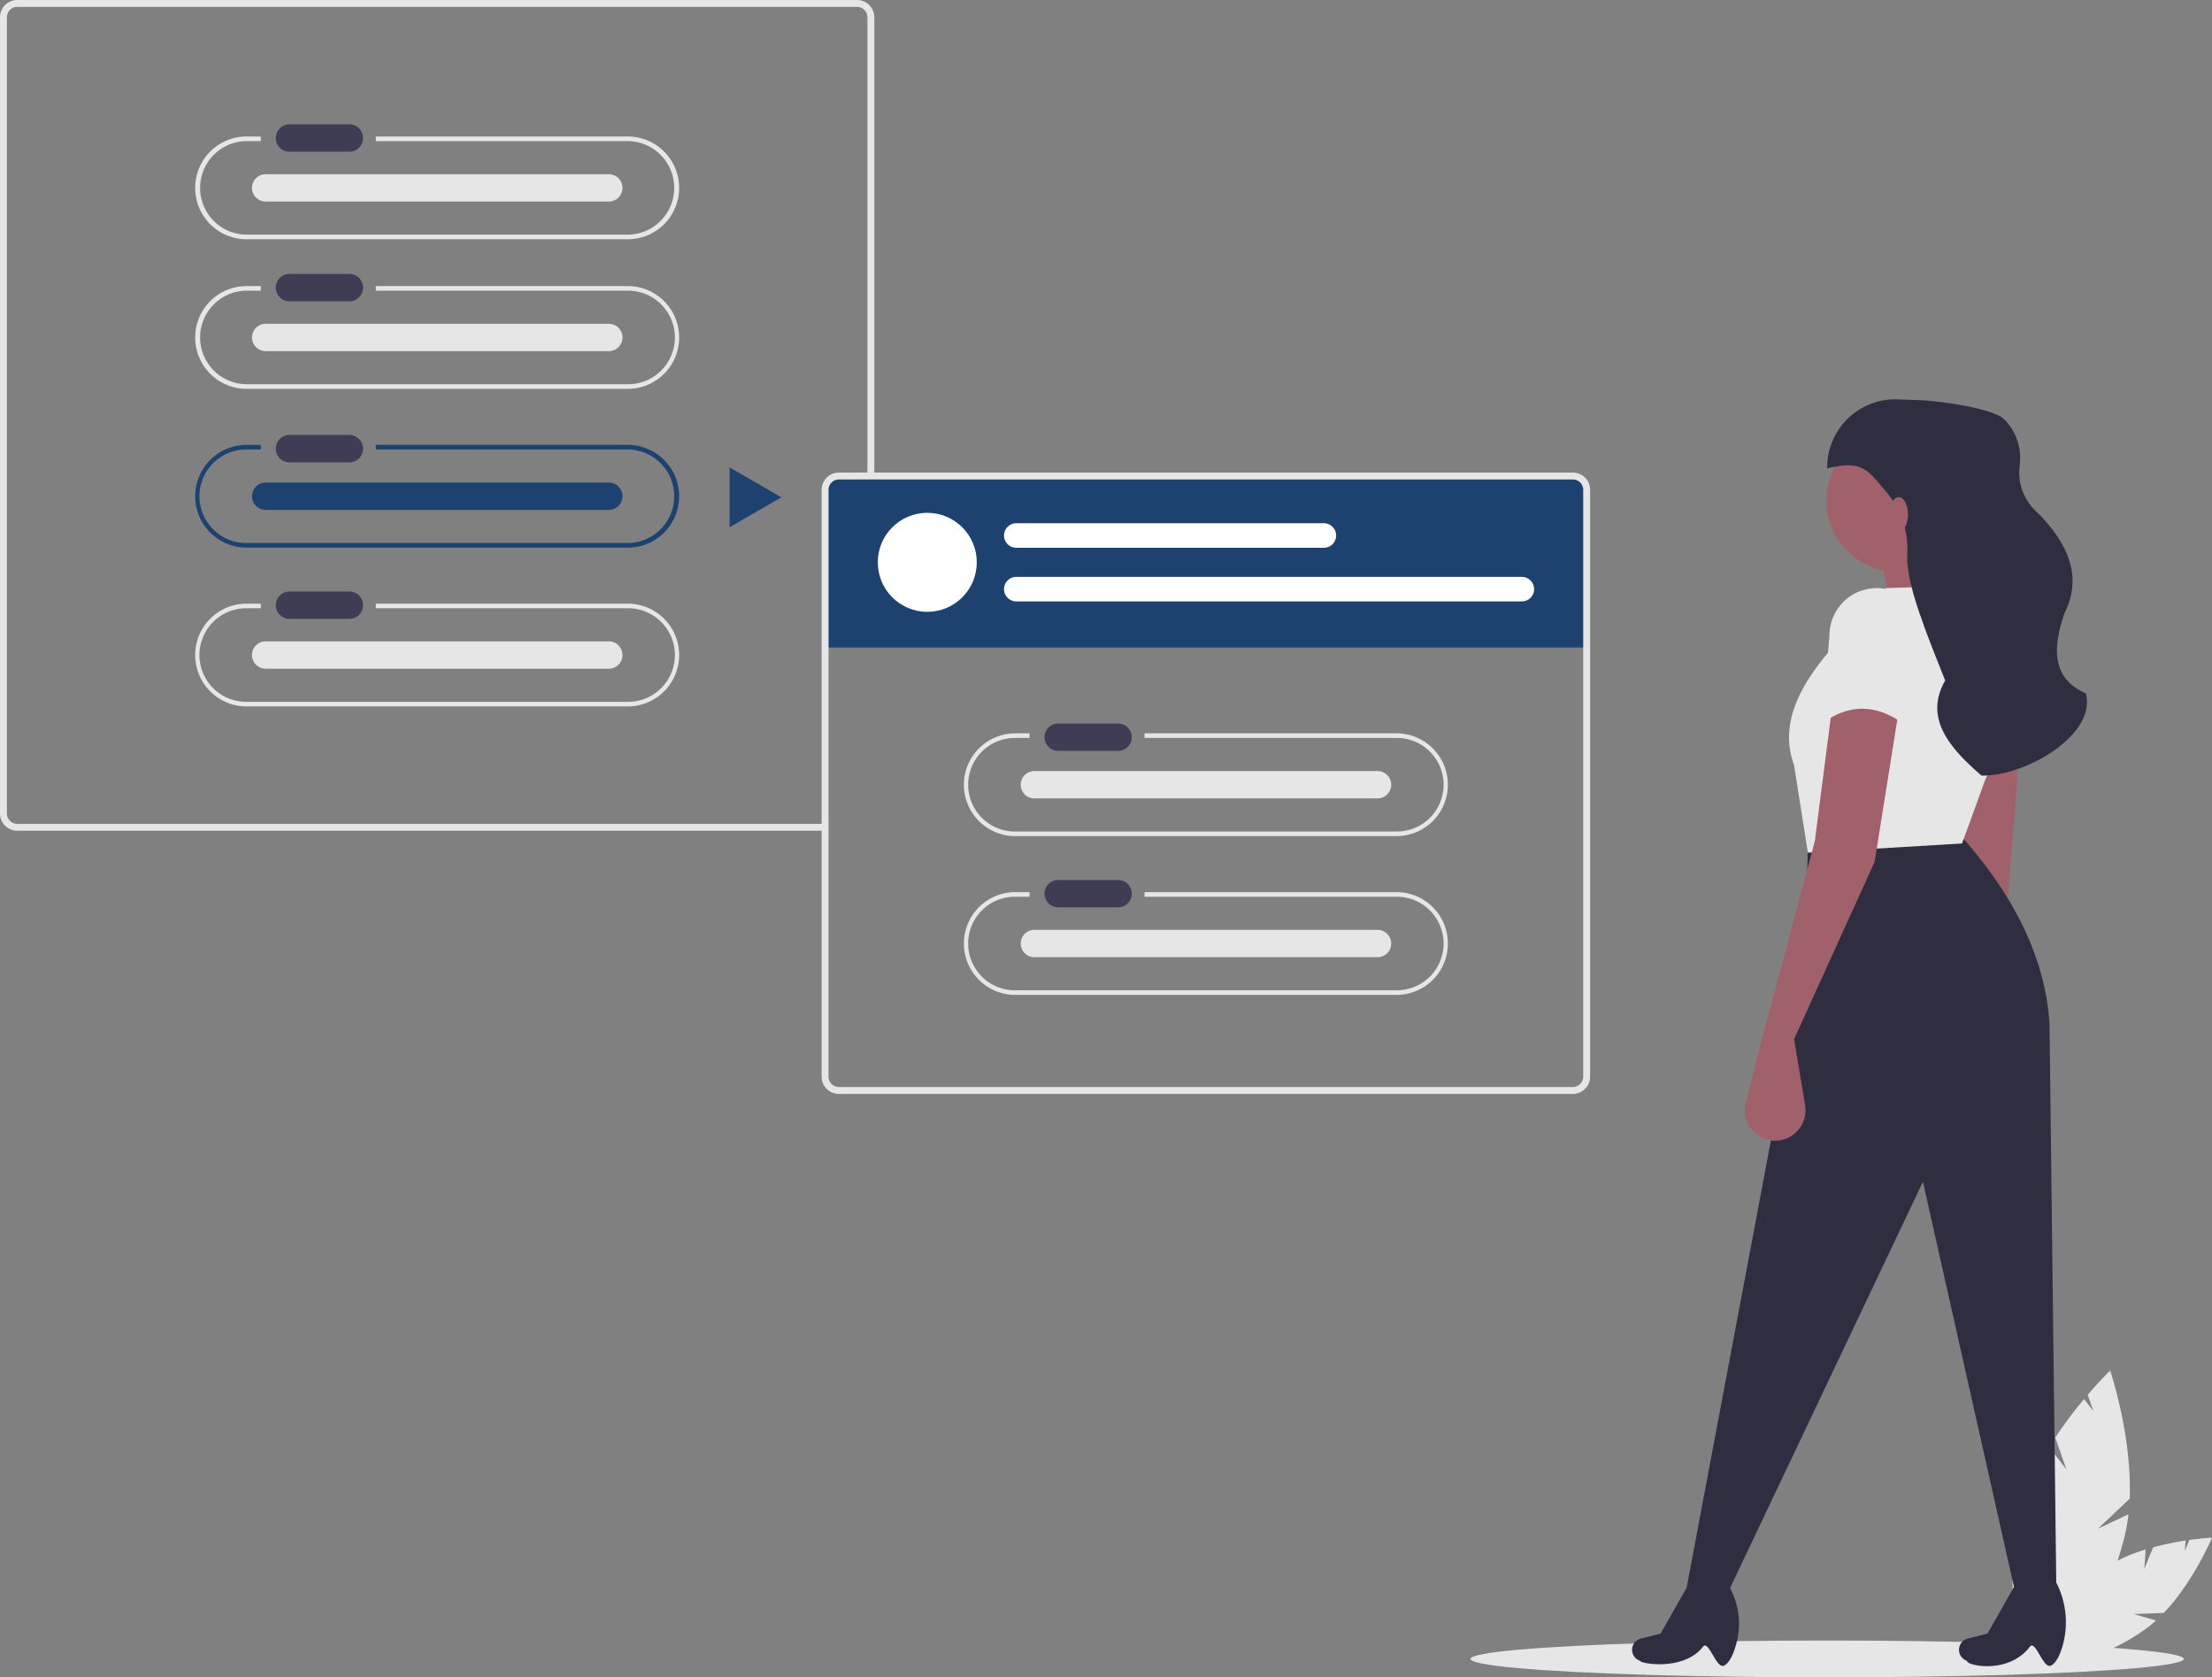 <svg id="b4f08fc7-2376-4427-aaee-2fcb33ba957a" data-name="Layer 1" xmlns="http://www.w3.org/2000/svg" width="920.657" height="698" viewBox="0 0 920.657 698"><rect x="0" y="0" width="920.657" height="698" fill="#808080" stroke="none"/><path d="M1032.144,753.934l3.662-9.022a122.561,122.561,0,0,1,13.519-2.841l-.301,4.387,1.875-4.619c5.642-.8,9.43-.973,9.43-.973s-7.609,18.279-20.075,31.335l-12.487.457,9.282,2.674a49.585,49.585,0,0,1-4.857,3.904c-17.172,12.024-35.019,16.164-39.863,9.246s5.149-22.274,22.32-34.298a65.28,65.28,0,0,1,18.051-8.37Z" transform="translate(-139.671 -101)" fill="#e6e6e6"/><path d="M999.746,712.541l-4.646-13.329a177.676,177.676,0,0,1,12.002-16.031l3.87,5.065-2.379-6.825c5.379-6.271,9.337-10.083,9.337-10.083s9.207,27.186,8.126,53.333l-13.16,12.447,12.667-5.971a71.883,71.883,0,0,1-1.553,8.899c-7.192,29.526-22.666,51.112-34.561,48.215s-15.708-29.182-8.516-58.708a94.634,94.634,0,0,1,11.647-26.388Z" transform="translate(-139.671 -101)" fill="#e6e6e6"/><ellipse cx="760.462" cy="690.339" rx="148.434" ry="7.661" fill="#e6e6e6"/><path d="M400.958,220.049H296.098v1.915H400.958a19.466,19.466,0,1,1,0,38.931H242.287a19.466,19.466,0,0,1,0-38.931h5.93v-1.915H242.287a21.381,21.381,0,0,0,0,42.762H400.958a21.381,21.381,0,0,0,0-42.762Z" transform="translate(-139.671 -101)" fill="#e6e6e6"/><path d="M400.958,286.126H296.098v1.915H400.958a19.466,19.466,0,0,1,0,38.931H242.287a19.466,19.466,0,1,1,0-38.931h5.93v-1.915H242.287a21.381,21.381,0,0,0,0,42.762H400.958a21.381,21.381,0,0,0,0-42.762Z" transform="translate(-139.671 -101)" fill="#1e426f"/><path d="M400.958,352.203H296.098v1.915H400.958a19.466,19.466,0,1,1,0,38.931H242.287a19.466,19.466,0,1,1,0-38.931h5.93v-1.915H242.287a21.381,21.381,0,0,0,0,42.762H400.958a21.381,21.381,0,0,0,0-42.762Z" transform="translate(-139.671 -101)" fill="#e6e6e6"/><path id="bcf0cfa3-66a2-4303-bdd5-8030f4bfd15a" data-name="Path 40" d="M260.052,214.989a5.695,5.695,0,0,0,0,11.388H285.033a5.695,5.695,0,0,0,.187-11.388q-.093-.002-.187,0Z" transform="translate(-139.671 -101)" fill="#3f3d56"/><path id="ec7ee251-c029-4a40-a2db-c56bfeeebca2" data-name="Path 40" d="M260.052,282.024a5.695,5.695,0,0,0,0,11.388H285.033a5.695,5.695,0,0,0,.187-11.388q-.093-.002-.187,0Z" transform="translate(-139.671 -101)" fill="#3f3d56"/><path id="a580efb3-72c6-475f-9d34-6093d6a0cbd0" data-name="Path 40" d="M260.052,347.143a5.695,5.695,0,0,0,0,11.388H285.033a5.695,5.695,0,0,0,.187-11.388q-.093-.002-.187,0Z" transform="translate(-139.671 -101)" fill="#3f3d56"/><path id="fe8fe944-e2e2-4630-bb61-cdb395efd789" data-name="Path 40" d="M250.144,235.736a5.695,5.695,0,0,0,0,11.388H392.914a5.695,5.695,0,1,0,.187-11.388q-.093-.002-.187,0Z" transform="translate(-139.671 -101)" fill="#e6e6e6"/><path d="M400.958,157.803H296.098v1.915H400.958a19.466,19.466,0,0,1,0,38.931H242.287a19.466,19.466,0,0,1,0-38.931h5.93v-1.915H242.287a21.381,21.381,0,0,0,0,42.762H400.958a21.381,21.381,0,0,0,0-42.762Z" transform="translate(-139.671 -101)" fill="#e6e6e6"/><path id="bcfa29a8-6865-4c73-8c61-6a785352b808" data-name="Path 40" d="M260.052,152.743a5.695,5.695,0,0,0,0,11.388H285.033a5.695,5.695,0,0,0,.187-11.388q-.093-.002-.187,0Z" transform="translate(-139.671 -101)" fill="#3f3d56"/><path id="e794b9a0-7aca-4299-a24e-8f26dee3f545" data-name="Path 40" d="M250.144,173.49a5.695,5.695,0,0,0,0,11.388H392.914a5.695,5.695,0,1,0,.187-11.388q-.093-.002-.187,0Z" transform="translate(-139.671 -101)" fill="#e6e6e6"/><path id="bf86555d-9ede-426e-830a-ea26134fbb4f" data-name="Path 40" d="M250.144,301.813a5.695,5.695,0,0,0,0,11.388H392.914a5.695,5.695,0,1,0,.187-11.388q-.093-.002-.187,0Z" transform="translate(-139.671 -101)" fill="#1e426f"/><path id="bd15929f-7f71-4330-8805-c384166b6a45" data-name="Path 40" d="M250.144,367.89a5.695,5.695,0,0,0,0,11.388H392.914a5.695,5.695,0,1,0,.187-11.388q-.093-.002-.187,0Z" transform="translate(-139.671 -101)" fill="#e6e6e6"/><polygon points="325.216 206.951 303.669 194.511 303.669 219.391 325.216 206.951 303.669 194.511 303.669 219.391 325.216 206.951" fill="#1e426f"/><path d="M483.561,443.834H146.854a4.314,4.314,0,0,1-4.309-4.309V108.182a4.314,4.314,0,0,1,4.309-4.309H496.391a4.314,4.314,0,0,1,4.309,4.309V304.36h2.873V108.182A7.19,7.19,0,0,0,496.391,101H146.854a7.19,7.19,0,0,0-7.182,7.182V439.525a7.19,7.19,0,0,0,7.182,7.182H483.561Z" transform="translate(-139.671 -101)" fill="#e6e6e6"/><path d="M792.485,299.571H490.657c-3.917,0-7.096,2.48-7.096,5.536v65.329H799.582V305.108C799.582,302.052,796.402,299.571,792.485,299.571Z" transform="translate(-139.671 -101)" fill="#1e426f"/><path d="M794.315,297.656H488.828a7.185,7.185,0,0,0-7.182,7.182V549.036a7.185,7.185,0,0,0,7.182,7.182H794.315a7.185,7.185,0,0,0,7.182-7.182V304.838A7.185,7.185,0,0,0,794.315,297.656Zm4.309,251.38a4.316,4.316,0,0,1-4.309,4.309H488.828a4.316,4.316,0,0,1-4.309-4.309V304.838a4.316,4.316,0,0,1,4.309-4.309H794.315a4.316,4.316,0,0,1,4.309,4.309Z" transform="translate(-139.671 -101)" fill="#e6e6e6"/><path d="M720.907,406.171H616.047v1.915H720.907a19.466,19.466,0,1,1,0,38.931H562.235a19.466,19.466,0,1,1,0-38.931H568.165v-1.915h-5.93a21.381,21.381,0,0,0,0,42.762H720.907a21.381,21.381,0,0,0,0-42.762Z" transform="translate(-139.671 -101)" fill="#e6e6e6"/><path d="M720.907,472.248H616.047v1.915H720.907a19.466,19.466,0,1,1,0,38.931H562.235a19.466,19.466,0,1,1,0-38.931H568.165v-1.915h-5.93a21.381,21.381,0,1,0,0,42.762H720.907a21.381,21.381,0,0,0,0-42.762Z" transform="translate(-139.671 -101)" fill="#e6e6e6"/><path id="f0e892c8-c763-4555-99cb-2aee4aa2c1bd" data-name="Path 40" d="M580.001,402.069a5.695,5.695,0,0,0,0,11.388h24.981a5.695,5.695,0,0,0,.187-11.388q-.093-.002-.187,0Z" transform="translate(-139.671 -101)" fill="#3f3d56"/><path id="b030a2e8-ef2c-42ed-9562-f4777aec2710" data-name="Path 40" d="M580.001,467.189a5.695,5.695,0,0,0,0,11.388h24.981a5.695,5.695,0,0,0,.187-11.388q-.093-.002-.187,0Z" transform="translate(-139.671 -101)" fill="#3f3d56"/><path id="b7b74475-3363-467c-a0a1-8003b6263e2a" data-name="Path 40" d="M570.093,421.858a5.695,5.695,0,0,0,0,11.388H712.863a5.695,5.695,0,1,0,.187-11.388q-.093-.002-.187,0Z" transform="translate(-139.671 -101)" fill="#e6e6e6"/><path id="ef56dfc7-cfad-4aec-8de6-97ba4c392594" data-name="Path 40" d="M570.093,487.935a5.695,5.695,0,0,0,0,11.388H712.863a5.695,5.695,0,1,0,.187-11.388q-.093-.002-.187,0Z" transform="translate(-139.671 -101)" fill="#e6e6e6"/><circle cx="385.946" cy="234.004" r="20.601" fill="#fff"/><path id="b00574f6-7832-428e-9f30-d233874666a9" data-name="Path 40" d="M562.566,318.742a5.105,5.105,0,0,0,0,10.208H690.535a5.105,5.105,0,1,0,.168-10.208q-.084-.001-.168,0Z" transform="translate(-139.671 -101)" fill="#fff"/><path id="a75f2174-018f-4ccd-a38d-4db47ce7fed4" data-name="Path 40" d="M562.566,341.059a5.105,5.105,0,0,0,0,10.208h210.372a5.105,5.105,0,1,0,.168-10.208q-.084-.001-.168,0Z" transform="translate(-139.671 -101)" fill="#fff"/><path d="M967.789,361.027,925.653,365.815c.575-12.943-.519-25.015-4.788-35.433l34.475-12.449C952.25,330.822,958.052,345.523,967.789,361.027Z" transform="translate(-139.671 -101)" fill="#a0616a"/><path d="M972.87,504.754,986.519,529.119a12.66,12.66,0,0,1-4.858,17.232q-.082.046-.164.09h0a12.66,12.66,0,0,1-18.626-9.934l-2.219-23.285-7.561-88.878L940.192,365.885l26.779-7.603,12.465,65.74Z" transform="translate(-139.671 -101)" fill="#a0616a"/><path d="M995.561,764.193l-17.237-.958-38.306-170.459-81.399,171.417-17.237-.958,49.797-264.308.958-47.882,62.246-3.831c23.264,25.585,36.44,52.044,38.306,79.484Z" transform="translate(-139.671 -101)" fill="#2f2e41"/><path d="M857.22,794.122c-3.263,1.489-6.4-10.933-8.748-7.871-7.887,10.283-26.249,7.057-26.166,5.87a4.812,4.812,0,0,1-3.109-6.054q.035-.109.076-.217h0a4.812,4.812,0,0,1,3.339-2.979l8.187-2.047,12.855-22.607,13.123-.887h0a31.353,31.353,0,0,1,5.799,26.747C861.385,788.937,859.547,793.061,857.22,794.122Z" transform="translate(-139.671 -101)" fill="#2f2e41"/><path d="M993.282,794.122c-3.263,1.489-6.399-10.932-8.748-7.871-9.086,11.841-26.778,7.754-26.166,5.87a4.812,4.812,0,0,1-3.109-6.054q.035-.109.076-.217h0a4.812,4.812,0,0,1,3.339-2.979l8.187-2.047,12.855-22.607,14.01-1.773.354.579a36.123,36.123,0,0,1,3.871,29.537C996.785,790.293,995.199,793.247,993.282,794.122Z" transform="translate(-139.671 -101)" fill="#2f2e41"/><circle cx="789.812" cy="208.315" r="29.687" fill="#a0616a"/><path d="M956.297,452.003l-64.162,3.831-5.746-36.39c-5.948-16.358,1.486-31.385,13.407-45.967l24.899-27.771,34.475-.958h0a25.749,25.749,0,0,1,17.521,21.305,101.921,101.921,0,0,1-10.66,59.207Z" transform="translate(-139.671 -101)" fill="#e6e6e6"/><path d="M886.39,533.402l4.591,27.547a12.66,12.66,0,0,1-10.406,14.569q-.092.015-.185.029h0a12.66,12.66,0,0,1-14.161-15.655l5.797-22.66,22.983-86.187,7.661-59.374,27.771,1.915-10.534,66.077Z" transform="translate(-139.671 -101)" fill="#a0616a"/><path d="M965.084,423.752h-.687c-12.949-11.22-24.202-23.799-15.115-39.547-7.707-19.562-16.3-39.877-15.78-52.444a36.856,36.856,0,0,0-8.372-25.624c-8.19-9.567-10.013-13.84-24.971-10.222h0a28.343,28.343,0,0,1,27.947-28.734q.712-.01,1.424.016l9.345.34c7.149.26,29.996,3.182,34.902,7.9a22.759,22.759,0,0,1,6.515,19.137c-.917,7.8,1.544,14.687,8.119,20.462,12.587,13.016,17.779,26.522,10.642,40.844-5.387,15.162-5.13,27.641,8.766,33.641h0C1012.331,406.841,982.982,423.752,965.084,423.752Z" transform="translate(-139.671 -101)" fill="#2f2e41"/><path d="M933.314,403.163c-11.887-9.094-23.701-9.812-35.433-.958l3.204-36.365a19.772,19.772,0,0,1,18.829-20.091h0a19.772,19.772,0,0,1,20.69,18.809q.03.634.02,1.27Z" transform="translate(-139.671 -101)" fill="#e6e6e6"/><ellipse cx="790.291" cy="214.061" rx="3.831" ry="7.182" fill="#a0616a"/></svg>